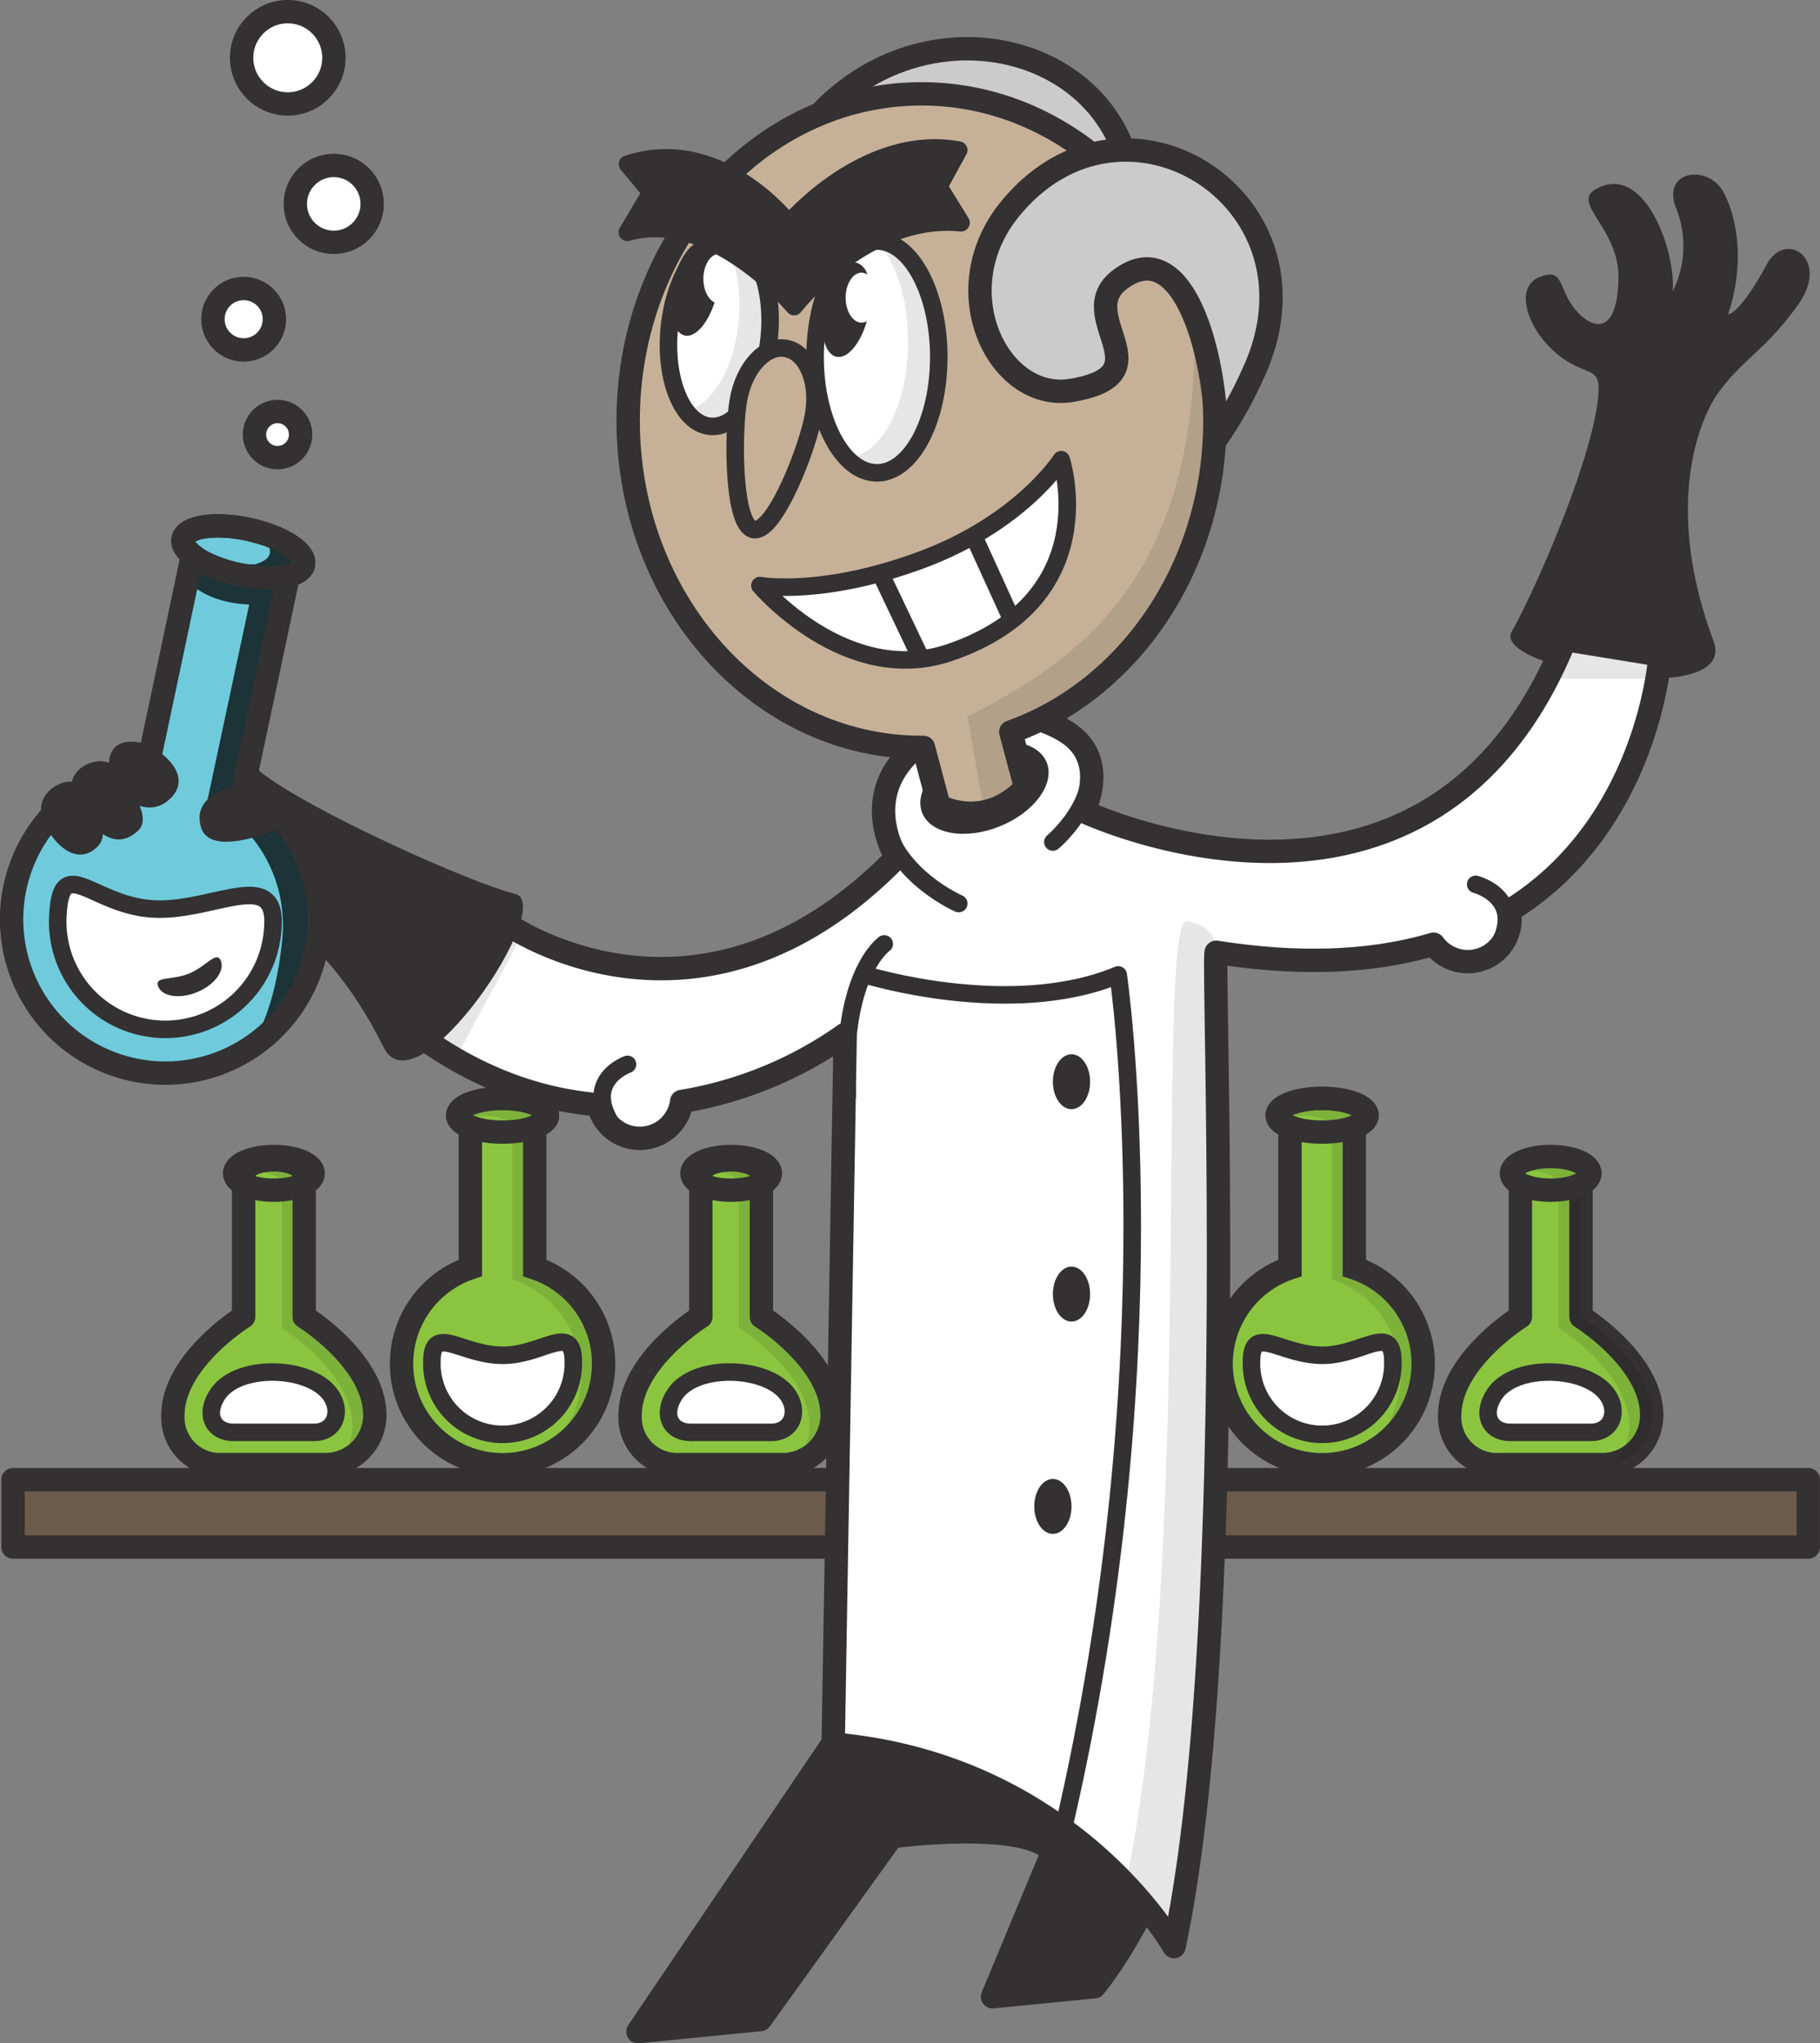 <svg xmlns="http://www.w3.org/2000/svg" viewBox="0 0 318.7 357.77"><rect x="0" y="0" width="318.7" height="357.77" fill="#808080" stroke="none"/><defs><style>.cls-1{isolation:isolate;}.cls-10,.cls-16,.cls-2{fill:#333132;}.cls-12,.cls-13,.cls-15,.cls-16,.cls-17,.cls-19,.cls-2,.cls-20,.cls-21,.cls-3,.cls-5,.cls-7,.cls-8,.cls-9{stroke:#333132;}.cls-12,.cls-15,.cls-16,.cls-17,.cls-2,.cls-20,.cls-21,.cls-3,.cls-7{stroke-linejoin:round;}.cls-15,.cls-17,.cls-19,.cls-2,.cls-3,.cls-7,.cls-8,.cls-9{stroke-width:4.09px;}.cls-3{fill:#6c5b4b;}.cls-12,.cls-13,.cls-15,.cls-16,.cls-21,.cls-3{stroke-linecap:round;}.cls-4{fill:#8bc540;}.cls-11,.cls-19,.cls-20,.cls-5{fill:#fff;}.cls-13,.cls-19,.cls-5,.cls-8,.cls-9{stroke-miterlimit:10;}.cls-12,.cls-13,.cls-16,.cls-20,.cls-21,.cls-5{stroke-width:3.07px;}.cls-6{opacity:0.1;}.cls-12,.cls-13,.cls-15,.cls-7,.cls-8{fill:none;}.cls-17,.cls-9{fill:#cccbcb;}.cls-14,.cls-21{fill:#c6b198;}.cls-18{fill:#6fcbdc;}.cls-22{opacity:0.75;mix-blend-mode:overlay;}</style></defs><title>inventor</title><g class="cls-1"><g id="Layer_2" data-name="Layer 2"><g id="Layer_1-2" data-name="Layer 1"><path class="cls-2" d="M111.71,355.72l21.44-2.12,23-32s23.13-3.19,28.21,2.62l-10.56,25.39,17.86-1.76s17.74-21.3,17.52-50.5c0,0-22.85,21.42-60.87,4.28Z"/><rect class="cls-3" x="2.28" y="259.08" width="314.37" height="11.79"/><path class="cls-4" d="M93.64,222V197.32c1.37-.53,2.23-1.25,2.23-2,0-1.63-3.52-3-7.86-3s-7.86,1.32-7.86,3c0,.8.85,1.52,2.22,2V222a17.69,17.69,0,1,0,11.27,0Z"/><path class="cls-5" d="M100.38,238.41a12.38,12.38,0,1,1-24.75,0c0-6.83,5.3-.94,12.77-1.12C95.24,237.12,100.38,231.58,100.38,238.41Z"/><path class="cls-4" d="M133.33,230.56V205.8h-.06a1.36,1.36,0,0,0,.06-.29c0-1.34-2.37-2.43-5.3-2.43s-5.31,1.09-5.31,2.43a1,1,0,0,0,.07.29h-.07v24.76s-12.38,7.68-12.38,17.25a8.27,8.27,0,0,0,8.63,8.63h18.12a8.66,8.66,0,0,0,8.62-8.63C145.71,238.24,133.33,230.56,133.33,230.56Z"/><path class="cls-5" d="M118.2,244.08c-2.34,3.48-.91,6.71,2.78,6.71h14.09c3.69,0,5-3.74,2.78-6.71C134.22,239.19,121.84,238.7,118.2,244.08Z"/><ellipse class="cls-4" cx="128.03" cy="205.44" rx="6.88" ry="2.95"/><path class="cls-6" d="M133.33,230.56V205.8h-.06a1.36,1.36,0,0,0,.06-.29c0-1.34-2.37-2.43-5.3-2.43-2.65,0-4.82.89-5.22,2,.41,0,.84-.08,1.29-.08,2.93,0,5.3,1.09,5.3,2.44a1.5,1.5,0,0,1-.06.29h.06v24.76s12.38,7.67,12.38,17.25a8.58,8.58,0,0,1-3,6.48,8.64,8.64,0,0,0,6.94-8.45C145.71,238.24,133.33,230.56,133.33,230.56Z"/><path class="cls-7" d="M133.33,230.56V205.8h-.06a1.36,1.36,0,0,0,.06-.29c0-1.34-2.37-2.43-5.3-2.43s-5.31,1.09-5.31,2.43a1,1,0,0,0,.07.29h-.07v24.76s-12.38,7.68-12.38,17.25a8.27,8.27,0,0,0,8.63,8.63h18.12a8.66,8.66,0,0,0,8.62-8.63C145.71,238.24,133.33,230.56,133.33,230.56Z"/><path class="cls-4" d="M53.27,230.56V205.8H53.2a1,1,0,0,0,.07-.29c0-1.34-2.38-2.43-5.31-2.43s-5.3,1.09-5.3,2.43a1.36,1.36,0,0,0,.06.29h-.06v24.76s-12.38,7.68-12.38,17.25a8.26,8.26,0,0,0,8.62,8.63H57a8.66,8.66,0,0,0,8.63-8.63C65.65,238.24,53.27,230.56,53.27,230.56Z"/><path class="cls-5" d="M38.14,244.08c-2.35,3.48-.91,6.71,2.78,6.71H55c3.69,0,5-3.74,2.78-6.71C54.15,239.19,41.77,238.7,38.14,244.08Z"/><ellipse class="cls-4" cx="47.96" cy="205.44" rx="6.88" ry="2.95"/><path class="cls-4" d="M276.85,230.56V205.8h-.06a1.36,1.36,0,0,0,.06-.29c0-1.34-2.37-2.43-5.31-2.43s-5.3,1.09-5.3,2.43a1.36,1.36,0,0,0,.06.29h-.06v24.76s-12.38,7.68-12.38,17.25a8.27,8.27,0,0,0,8.63,8.63H280.6a8.66,8.66,0,0,0,8.63-8.63C289.23,238.24,276.85,230.56,276.85,230.56Z"/><path class="cls-5" d="M261.72,244.08c-2.34,3.48-.91,6.71,2.78,6.71h14.09c3.69,0,5-3.74,2.78-6.71C277.73,239.19,265.36,238.7,261.72,244.08Z"/><path class="cls-4" d="M237.16,222V197.32c1.37-.53,2.22-1.25,2.22-2,0-1.63-3.52-3-7.86-3s-7.86,1.32-7.86,3c0,.8.86,1.52,2.23,2V222a17.69,17.69,0,1,0,11.27,0Z"/><g class="cls-6"><path d="M237.16,222V195.27c0-1.06-2.52-1.92-5.64-1.92s-5.63.86-5.63,1.92v.15a15.39,15.39,0,0,1,1.7-.1c3.12,0,5.64.86,5.64,1.91V224a17.67,17.67,0,0,1,4.23,31.42,17.66,17.66,0,0,0-.3-33.39Z"/><path d="M221.74,224.05,222,224v-.07Z"/></g><path class="cls-7" d="M276.85,230.56V205.8h-.06a1.36,1.36,0,0,0,.06-.29c0-1.34-2.37-2.43-5.31-2.43s-5.3,1.09-5.3,2.43a1.36,1.36,0,0,0,.06.29h-.06v24.76s-12.38,7.68-12.38,17.25a8.27,8.27,0,0,0,8.63,8.63H280.6a8.66,8.66,0,0,0,8.63-8.63C289.23,238.24,276.85,230.56,276.85,230.56Z"/><ellipse class="cls-4" cx="271.54" cy="205.44" rx="6.88" ry="2.95"/><path class="cls-6" d="M276.85,230.56V205.8h-.06a1.36,1.36,0,0,0,.06-.29c0-1.34-2.38-2.43-5.31-2.43-2.64,0-4.81.89-5.22,2,.42,0,.85-.08,1.3-.08,2.93,0,5.3,1.09,5.3,2.44a1.5,1.5,0,0,1-.06.29h.06v24.76s12.38,7.67,12.38,17.25a8.56,8.56,0,0,1-3,6.48,8.64,8.64,0,0,0,7-8.45C289.23,238.24,276.85,230.56,276.85,230.56Z"/><path class="cls-5" d="M243.9,238.41a12.38,12.38,0,1,1-24.75,0c0-6.83,5.3-.94,12.77-1.12C238.75,237.12,243.9,231.58,243.9,238.41Z"/><path class="cls-6" d="M53.27,230.56V205.8H53.2a1,1,0,0,0,.07-.29c0-1.34-2.38-2.43-5.31-2.43-2.64,0-4.81.89-5.22,2,.42,0,.84-.08,1.29-.08,2.93,0,5.31,1.09,5.31,2.44a1,1,0,0,1-.07.29h.07v24.76s12.38,7.67,12.38,17.25a8.56,8.56,0,0,1-3,6.48,8.64,8.64,0,0,0,7-8.45C65.65,238.24,53.27,230.56,53.27,230.56Z"/><ellipse class="cls-8" cx="271.54" cy="205.44" rx="6.88" ry="2.95"/><ellipse class="cls-8" cx="128.03" cy="205.44" rx="6.88" ry="2.95"/><ellipse class="cls-8" cx="47.96" cy="205.44" rx="6.88" ry="2.95"/><path class="cls-7" d="M53.27,230.56V205.8H53.2a1,1,0,0,0,.07-.29c0-1.34-2.38-2.43-5.31-2.43s-5.3,1.09-5.3,2.43a1.36,1.36,0,0,0,.06.29h-.06v24.76s-12.38,7.68-12.38,17.25a8.26,8.26,0,0,0,8.62,8.63H57a8.66,8.66,0,0,0,8.63-8.63C65.65,238.24,53.27,230.56,53.27,230.56Z"/><path class="cls-9" d="M144.77,18.75C131.5,31.64,148.29,51,158.16,51.36c17.26.59,35.24,5.65,38-2.45C208.44,12.88,167.88-3.71,144.77,18.75Z"/><g class="cls-6"><path d="M93.64,222V195.27c0-1.06-2.52-1.92-5.63-1.92s-5.64.86-5.64,1.92v.15a15.43,15.43,0,0,1,1.71-.1c3.11,0,5.63.86,5.63,1.91V224a17.67,17.67,0,0,1,4.23,31.42,17.66,17.66,0,0,0-.3-33.39Z"/><path d="M78.22,224.05l.22-.08v-.07Z"/></g><path class="cls-10" d="M300.05,112.23c4.56,12.2-39.14,5-35.32-1.67S279,80.33,279.89,69.12c.36-4.75-1.47-3.27-5.86-6.13-6.09-4-9.38-12.5-4.46-14.47,4.07-1.63,3.29,1.42,5.7,4.91,2.78,4,7.81,6.14,8.13-4.24.45-9-8.27-13.49-4.08-16,8.63-5.09,14.22,11,13.57,17.85a17.76,17.76,0,0,0,.6-14.63c-2.62-6.6,5.76-7.83,8.43-2.55,2.22,4.39,3.7,12.06.7,21.13.16.15,2.34-.48,6.81-8.77,3.26-6,11.16-.91,5.43,7.14s-10,9.68-14.25,15.82C297.92,73.12,291.06,88.1,300.05,112.23Z"/><path class="cls-11" d="M290.69,114.68l-16.6-2.7c-23.79,58.79-84.36,30.07-84.36,30.07s4.91-9.26-3.37-14.12c-6.56-3.85-15.22-4.36-23.86,1.33C149.18,138,157,150.17,157,150.13c-34.55,35.44-68.21,11.66-68.21,11.66l-15.7,19.3c11,8.07,21.84,11.52,31.7,12.35a7.4,7.4,0,0,0,14.58-.58A68.81,68.81,0,0,0,148,181.09l-2.1,124.29c41.74,3.59,59.68,35.45,59.68,35.45,11.57-53.86,6.59-174.1,7.4-174.1,15.61,2.46,28.07,1.54,38.05-1.41a7.4,7.4,0,0,0,13.24-5.82C288.91,144.36,290.69,114.68,290.69,114.68Z"/><polygon class="cls-6" points="73.08 179.57 83.98 161.33 91.56 163.42 79.69 185.45 73.08 179.57"/><path class="cls-8" d="M93.64,222V197.32c1.37-.53,2.23-1.25,2.23-2,0-1.63-3.52-3-7.86-3s-7.86,1.32-7.86,3c0,.8.85,1.52,2.22,2V222a17.69,17.69,0,1,0,11.27,0Z"/><path class="cls-10" d="M67.19,183.4c5.79,11.67,30.44-25.12,23-26.9S54.17,142,45.41,135c-3.71-3-17.31,18.27-9.94,19.4C40.15,155.07,55.77,160.32,67.19,183.4Z"/><path class="cls-12" d="M167.88,158.2s-10.9-4.72-13-14.44"/><path class="cls-12" d="M184.37,147.43s8.42-7.06,6.13-14.92"/><ellipse class="cls-10" cx="172.39" cy="137.9" rx="11.76" ry="7.28" transform="translate(-39.38 75.56) rotate(-22.25)"/><path class="cls-13" d="M154.84,165.27s-7.82,5.43-6.47,26.6"/><path class="cls-12" d="M151.58,170.7s25.39,7.87,44.23,0c0,0,9.76,66.48-9.63,149.62"/><ellipse class="cls-10" cx="187.63" cy="189.4" rx="3.26" ry="4.81"/><g class="cls-6"><path d="M274.09,112a49.65,49.65,0,0,1-3.28,6.85h18.85l1-4.14Z"/><path d="M207.83,161.33c-5.63-.68,1.47,112.6-10.75,168.58,3.66,4.37,8.49,10.92,8.49,10.92,8.83-41.1,8-136,7.5-174.1C213.07,166.73,213.32,162,207.83,161.33Z"/></g><ellipse class="cls-10" cx="187.63" cy="226.58" rx="3.26" ry="4.81"/><ellipse class="cls-10" cx="184.37" cy="263.76" rx="3.26" ry="4.81"/><path class="cls-7" d="M290.69,114.68l-16.6-2.7c-23.79,58.79-84.36,30.07-84.36,30.07s4.91-9.26-3.37-14.12c-6.56-3.85-15.22-4.36-23.86,1.33C149.18,138,157,150.17,157,150.13c-34.55,35.44-68.21,11.66-68.21,11.66l-15.7,19.3c11,8.07,21.84,11.52,31.7,12.35a7.4,7.4,0,0,0,14.58-.58A68.81,68.81,0,0,0,148,181.09l-2.1,124.29c41.74,3.59,59.68,35.45,59.68,35.45,11.57-53.86,6.59-174.1,7.4-174.1,15.61,2.46,28.07,1.54,38.05-1.41a7.4,7.4,0,0,0,13.24-5.82C288.91,144.36,290.69,114.68,290.69,114.68Z"/><path class="cls-12" d="M109.88,186.36s-8.52,3-1.95,11.69"/><path class="cls-12" d="M258.41,154.84s9.23,2.39,3.5,11.62"/><path class="cls-14" d="M212.74,73.64c0-31.59-23-57.21-51.38-57.21S110,42.05,110,73.64s23,57.22,51.38,57.22l.32,0,2.73,10.25s8,4.43,15.17-3.21L177,128.16C197.7,120.8,212.74,99.19,212.74,73.64Z"/><g class="cls-6"><path d="M172.07,140.69l7.51-2.81L177,128.16c18.79-9.22,35.79-31.09,35.79-54.52l-3.57-15.4c0,41.23-18.28,56.44-39.79,67.21Z"/></g><ellipse class="cls-11" cx="125.96" cy="58.24" rx="16.48" ry="8.79" transform="translate(55.47 177.78) rotate(-84.29)"/><path class="cls-6" d="M127.6,41.85a4.59,4.59,0,0,0-1.17,0c2.29,3.11,3.5,8.53,2.9,14.54-.83,8.32-4.83,14.84-9.22,15.47a6.09,6.09,0,0,0,4.21,2.74c4.83.48,9.49-6.47,10.39-15.52S132.44,42.33,127.6,41.85Z"/><ellipse class="cls-11" cx="153.56" cy="62.5" rx="10.83" ry="20.29"/><path class="cls-15" d="M212.74,73.64c0-31.59-23-57.21-51.38-57.21S110,42.05,110,73.64s23,57.22,51.38,57.22l.32,0,2.73,10.25s8,4.43,15.17-3.21L177,128.16C197.7,120.8,212.74,99.19,212.74,73.64Z"/><path class="cls-10" d="M150.87,56.49c-1.54,0-2.79-2-2.79-4.37s1.25-4.38,2.79-4.38a2,2,0,0,1,1,.32A2.92,2.92,0,0,0,150,46c-2.14-.46-4.67,2.85-5.65,7.4s0,8.6,2.11,9.06c1.95.42,4.2-2.3,5.33-6.22A1.9,1.9,0,0,1,150.87,56.49Z"/><path class="cls-10" d="M123.17,48.8c0-2.14,1-3.91,2.28-4.29a3,3,0,0,0-2-2.23c-2.14-.46-4.66,2.85-5.64,7.4s0,8.6,2.1,9.06c1.88.4,4-2.09,5.22-5.78C124,52.41,123.17,50.77,123.17,48.8Z"/><path class="cls-16" d="M168.29,39l-3.9-6.33,3.49-6.39c-16.36-3-29.73,12.79-29.73,12.79S126,23.38,109.88,28.75L114,33.68l-4.15,7c14.92-4.26,29.21,13,29.21,13S151.58,37.38,168.29,39Z"/><path class="cls-17" d="M176.86,36.6c-11.71,14.32-1.94,33.88,10.77,31.75,17-2.86,0-13.06,8.53-19.44C207.26,40.62,213,62.5,213,76.81a68.46,68.46,0,0,0,6.47-11.52C233.4,35.25,196.94,12,176.86,36.6Z"/><path class="cls-18" d="M42.65,137.77l7.84-37c1.47-.38,2.46-1,2.65-1.91.46-2.19-3.88-4.95-9.7-6.19s-10.91-.46-11.37,1.72c-.19.89.45,1.88,1.64,2.82l-7.84,37a26.93,26.93,0,1,0,16.78,3.56Z"/><path class="cls-5" d="M47.79,162.16a18.85,18.85,0,1,1-37.62-2.33c.64-10.38,6.14-1.34,16.53-.69S48.43,151.77,47.79,162.16Z"/><path class="cls-10" d="M19.16,135.72c.41,3.08,6.71,8.59,11,3.75,3.66-4.17-2.63-8.44-4.4-9.09S18.17,128.44,19.16,135.72Z"/><path class="cls-10" d="M13.26,140.16c3.07,5.66,7,8.88,10.86,5.33,3-2.54-2.47-9.21-4.4-11.43S10.18,134.51,13.26,140.16Z"/><path class="cls-10" d="M7.69,144c2,4.4,6.12,7.65,9.47,4.15,2.65-2.77-1.38-9.35-3.42-10.89S5.34,138.72,7.69,144Z"/><path class="cls-10" d="M38.66,168.2c.74,1.79-1.11,4.26-4.14,5.51s-6.09.83-6.83-1,2.45-1,5.48-2.28S37.91,166.4,38.66,168.2Z"/><circle class="cls-19" cx="50.39" cy="10.12" r="8.08"/><circle class="cls-19" cx="58.44" cy="35.7" r="6.73"/><circle class="cls-19" cx="48.6" cy="76.09" r="4.04"/><circle class="cls-19" cx="42.67" cy="55.89" r="5.38"/><path class="cls-20" d="M133.07,102.53s15.14,17.91,33.24,11.72c27.45-9.38,19.52-33.76,19.52-33.76s-7,11.05-24.44,17.53S133.07,102.53,133.07,102.53Z"/><path class="cls-6" d="M153.56,42.21h0c3.26,3.5,5.46,10.06,5.46,17.6,0,11.2-4.85,20.29-10.83,20.29a7.43,7.43,0,0,0,5.38,2.7c6,0,10.83-9.09,10.83-20.3S159.54,42.21,153.56,42.21Z"/><ellipse class="cls-12" cx="125.96" cy="58.24" rx="16.48" ry="8.79" transform="translate(55.47 177.78) rotate(-84.29)"/><path class="cls-21" d="M137.58,61c3.66.6,5.86,5.73,4.92,11.46S135.7,93.32,132,92.72,128.33,76,129.27,70.25,133.93,60.35,137.58,61Z"/><line class="cls-20" x1="154.31" y1="100.68" x2="161.39" y2="115.55"/><line class="cls-20" x1="170.7" y1="94.3" x2="176.91" y2="107.92"/><path class="cls-22" d="M42.65,137.77l7.84-37c1.47-.38,2.46-1,2.65-1.91.46-2.19-3.88-4.95-9.7-6.19h-.1c2.62,1.3,4.19,2.88,3.9,4.23-.19.89-1.18,1.53-2.64,1.91L35,98.63l-1.36,3.83c4,3.43,10,3.37,10,3.37L36.35,140c9.68,5.72,14,15,13.07,24.56-1.5,14.76-6.13,19.2-6.13,19.2a26.92,26.92,0,0,0-.64-46Z"/><path class="cls-10" d="M43.89,137.27s-10.58.63-8.73,7.46c1.72,6.33,16.06-.65,16.06-.65Z"/><ellipse class="cls-8" cx="42.6" cy="96.61" rx="4.04" ry="10.77" transform="translate(-60.74 118.27) rotate(-78.04)"/><path class="cls-8" d="M42.65,137.77l7.84-37c1.47-.38,2.46-1,2.65-1.91.46-2.19-3.88-4.95-9.7-6.19s-10.91-.46-11.37,1.72c-.19.89.45,1.88,1.64,2.82l-7.84,37a26.93,26.93,0,1,0,16.78,3.56Z"/><ellipse class="cls-12" cx="153.56" cy="62.5" rx="10.83" ry="20.29"/><ellipse class="cls-8" cx="88.01" cy="195.27" rx="7.86" ry="2.95"/><path class="cls-8" d="M237.16,222V197.32c1.37-.53,2.22-1.25,2.22-2,0-1.63-3.52-3-7.86-3s-7.86,1.32-7.86,3c0,.8.86,1.52,2.23,2V222a17.69,17.69,0,1,0,11.27,0Z"/><ellipse class="cls-8" cx="231.52" cy="195.27" rx="7.86" ry="2.95"/></g></g></g></svg>
